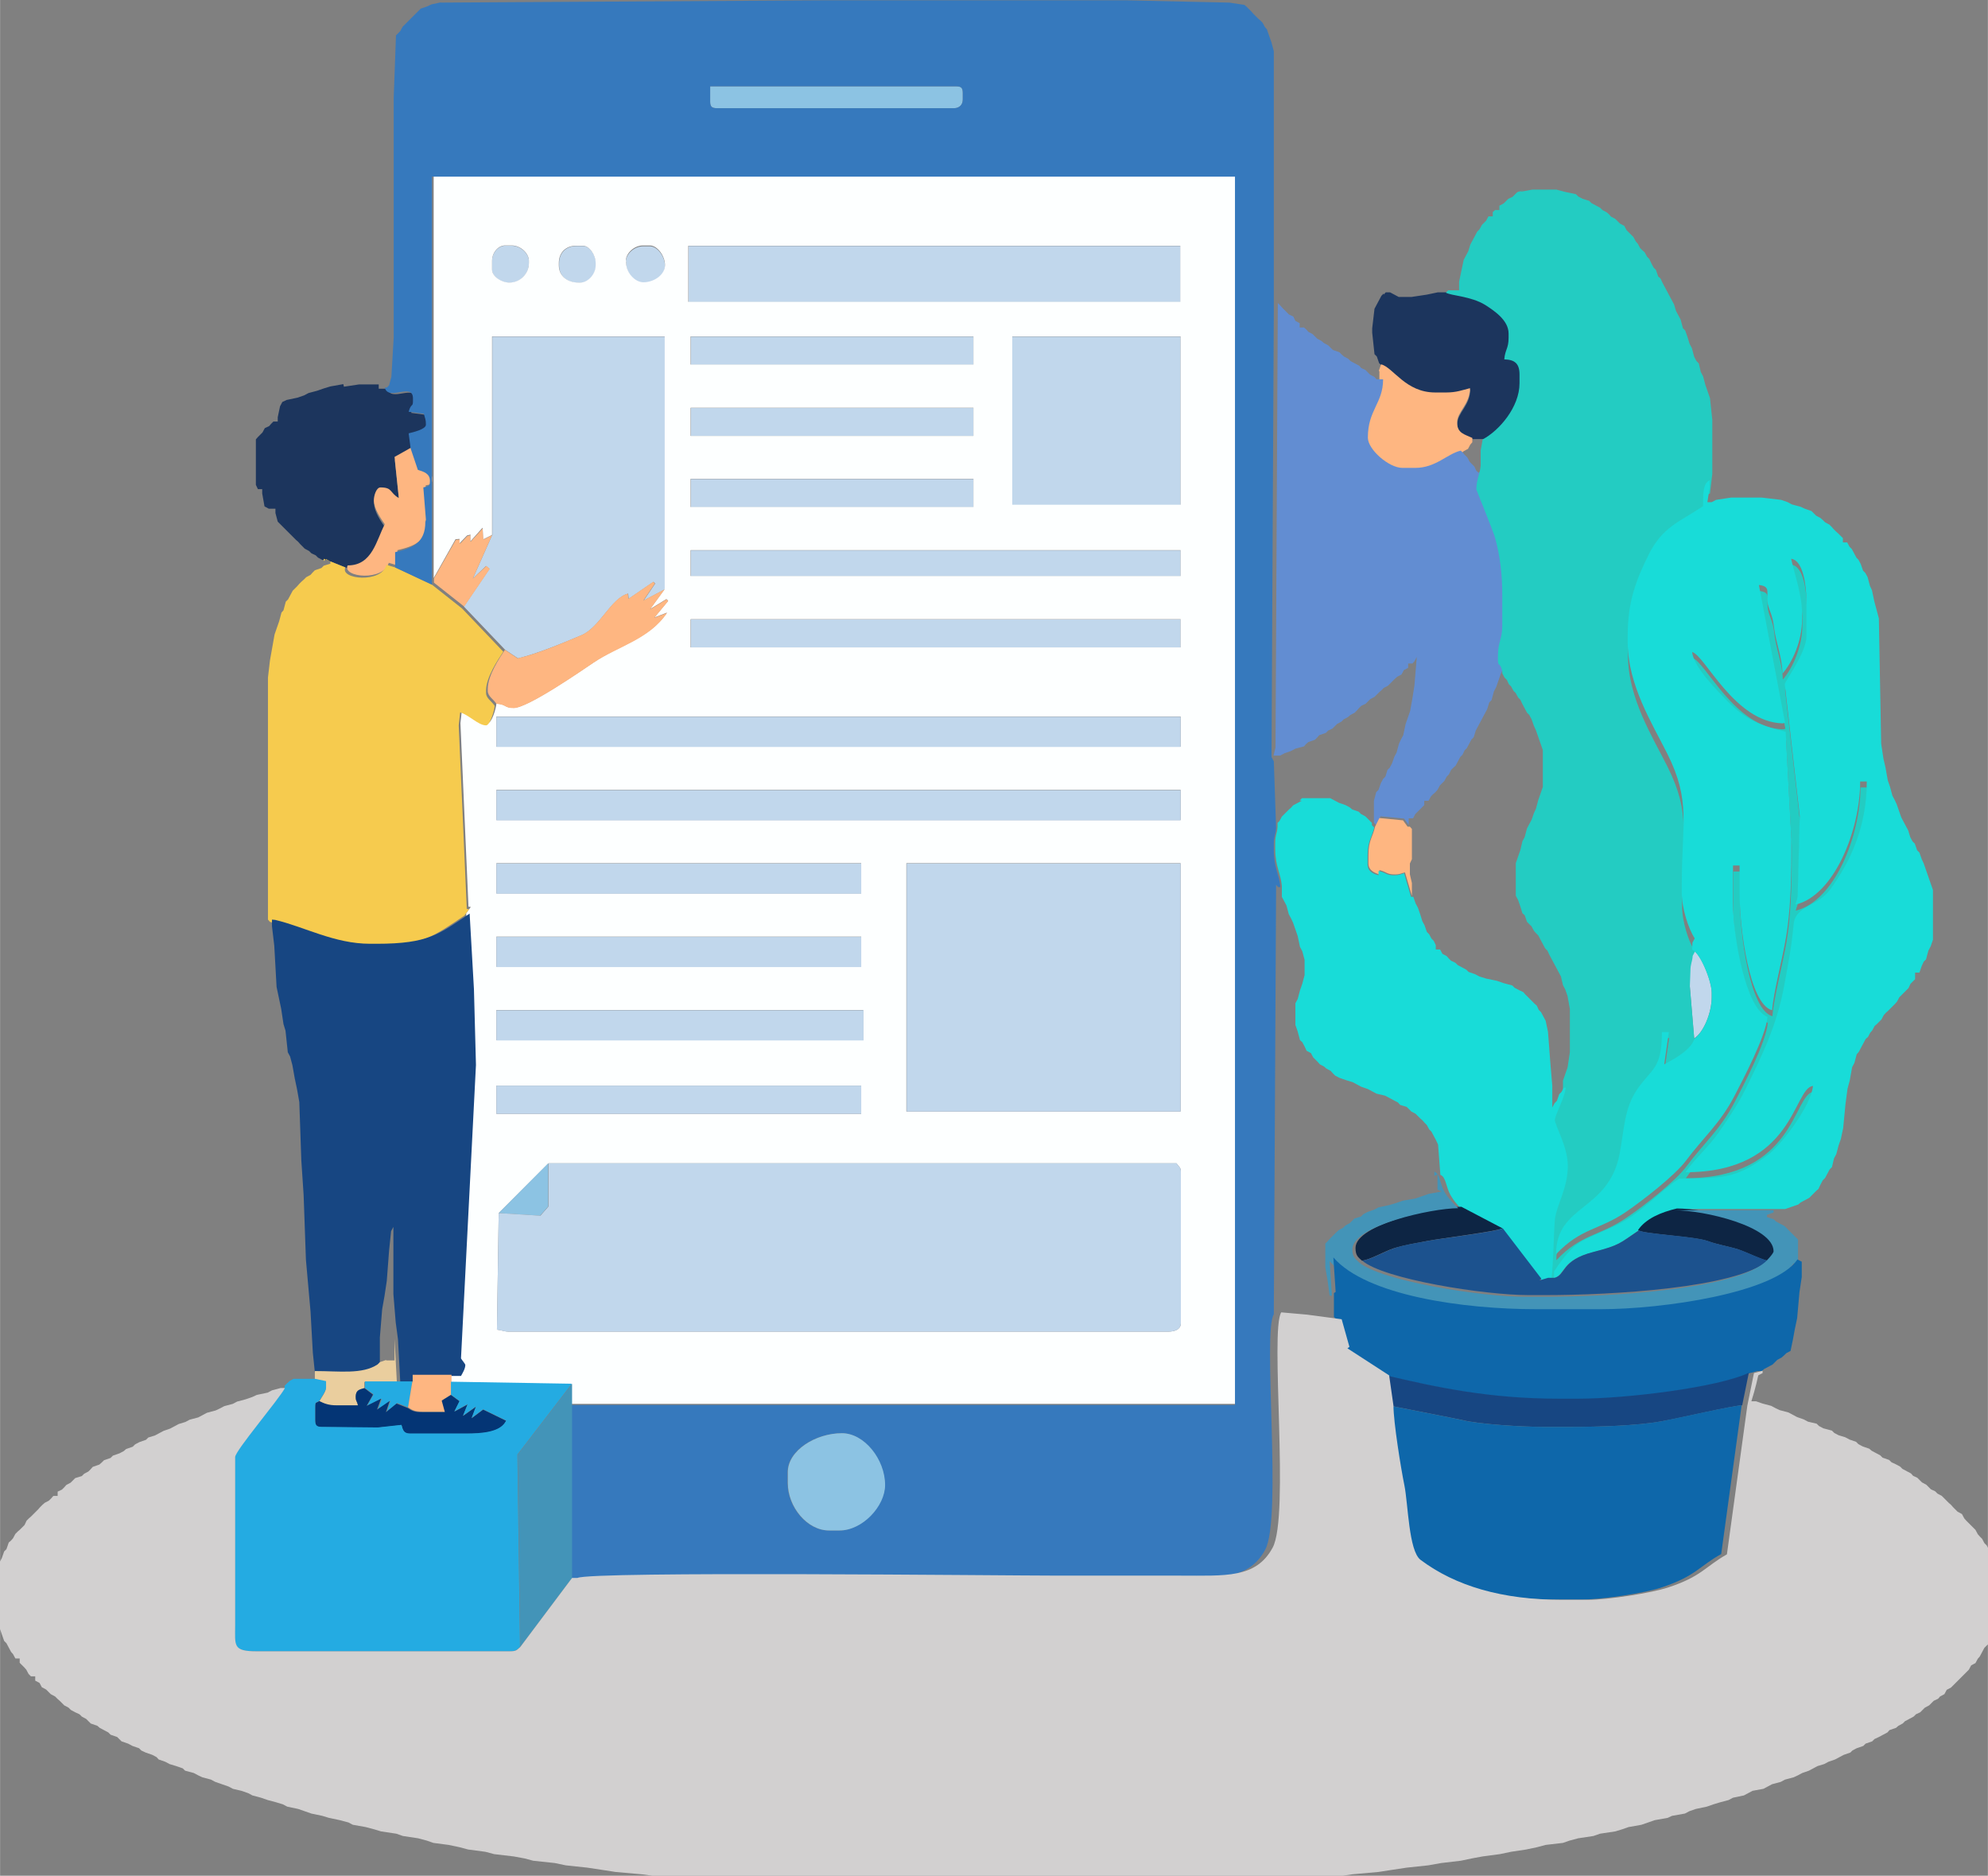 <?xml version="1.0" encoding="UTF-8"?>
<!DOCTYPE svg PUBLIC "-//W3C//DTD SVG 1.1//EN" "http://www.w3.org/Graphics/SVG/1.1/DTD/svg11.dtd">
<!-- Creator: CorelDRAW -->
<svg xmlns="http://www.w3.org/2000/svg" xml:space="preserve" width="7.023in" height="6.626in" style="shape-rendering:geometricPrecision; text-rendering:geometricPrecision; image-rendering:optimizeQuality; fill-rule:evenodd; clip-rule:evenodd"
viewBox="0 0 6.909 6.519"
 xmlns:xlink="http://www.w3.org/1999/xlink">
 <rect x="0" y="0" width="6.909" height="6.519" fill="#808080" stroke="none"/>
 <defs>
  <style type="text/css">
   <![CDATA[
    .fil16 {fill:#043575}
    .fil9 {fill:#0D2544}
    .fil15 {fill:#0E67AA}
    .fil12 {fill:#174682}
    .fil8 {fill:#18DCD8}
    .fil2 {fill:#1C355D}
    .fil10 {fill:#1C528E}
    .fil7 {fill:#23CCC2}
    .fil14 {fill:#24ABE2}
    .fil17 {fill:#3679BD}
    .fil11 {fill:#4394B8}
    .fil6 {fill:#628DD2}
    .fil0 {fill:#8CC3E3}
    .fil1 {fill:#C1D7EC}
    .fil18 {fill:#D2D0D0}
    .fil13 {fill:#EACE9E}
    .fil5 {fill:#F6CB4E}
    .fil4 {fill:#FDFFFF}
    .fil3 {fill:#FEB681}
   ]]>
  </style>
 </defs>
 <g id="Layer_x0020_1">
  <g id="_117213848">
   <path id="_116910608" class="fil0" d="M2.468 0.353c0,0.017 0.005,0.023 0.023,0.023l0.825 0c0.018,0 0.03,-0.012 0.03,-0.03l0 -0.023c0,-0.017 -0.005,-0.023 -0.023,-0.023l-0.855 0 0 0.053z"/>
   <polygon id="_116988912" class="fil1" points="2.393,1.05 4.103,1.05 4.103,0.855 2.393,0.855 "/>
   <path id="_116903960" class="fil1" d="M1.71 0.908l0 0.03c0,0.024 0.033,0.045 0.06,0.045 0.037,0 0.068,-0.03 0.068,-0.068l0 -0.008c0,-0.025 -0.028,-0.053 -0.06,-0.053l-0.023 0c-0.023,0 -0.045,0.024 -0.045,0.053z"/>
   <path id="_117218216" class="fil1" d="M2.176 0.908l0 0.008c0,0.033 0.03,0.068 0.06,0.068 0.037,0 0.075,-0.026 0.075,-0.06 0,-0.031 -0.025,-0.068 -0.053,-0.068l-0.023 0c-0.032,0 -0.06,0.028 -0.06,0.053z"/>
   <path id="_116931656" class="fil1" d="M1.943 0.915l0 0.008c0,0.039 0.031,0.06 0.068,0.06l0.007 0c0.025,0 0.053,-0.028 0.053,-0.06l0 -0.008c0,-0.027 -0.021,-0.06 -0.045,-0.06l-0.023 0c-0.036,0 -0.06,0.024 -0.06,0.06z"/>
   <polygon id="_116904008" class="fil1" points="2.401,1.268 3.383,1.268 3.383,1.17 2.401,1.17 "/>
   <polygon id="_117217736" class="fil1" points="2.401,1.515 3.383,1.515 3.383,1.418 2.401,1.418 "/>
   <path id="_116900000" class="fil2" d="M4.809 1.02l-0.008 0.008 -0.008 0.015 -0.008 0.015 -0.008 0.015 -0.008 0.068 0 0.015 0.008 0.075 0.008 0.008 0.008 0.023 0.008 0.008c0.043,0.011 0.084,0.098 0.188,0.098l0.038 0c0.036,0 0.054,-0.008 0.083,-0.015 -0.001,0.058 -0.045,0.081 -0.045,0.12 0,0.037 0.028,0.041 0.053,0.053l0.045 0c0.056,-0.03 0.128,-0.112 0.128,-0.195l0 -0.03c0,-0.038 -0.015,-0.052 -0.053,-0.053 0.003,-0.035 0.015,-0.037 0.015,-0.075l0 -0.015c0,-0.046 -0.05,-0.079 -0.081,-0.099 -0.05,-0.032 -0.119,-0.032 -0.137,-0.043l-0.038 0 -0.038 0.008 -0.053 0.008 -0.045 0 -0.015 -0.008 -0.015 -0.008 -0.015 0 -0.007 0.008z"/>
   <path id="_116905712" class="fil3" d="M4.794 1.29l0 0.045c0,0.084 -0.053,0.106 -0.053,0.203 0,0.041 0.073,0.105 0.12,0.105l0.045 0c0.071,0 0.11,-0.049 0.158,-0.06l0.015 -0.008 0.008 -0.007 0.015 -0.008 0.008 -0.015 0.007 -0.008 0 -0.015c-0.025,-0.012 -0.053,-0.016 -0.053,-0.053 0,-0.039 0.044,-0.062 0.045,-0.12 -0.028,0.007 -0.047,0.015 -0.083,0.015l-0.038 0c-0.103,0 -0.145,-0.086 -0.188,-0.098l-0.008 0.023z"/>
   <polygon id="_117213224" class="fil1" points="2.401,1.763 3.383,1.763 3.383,1.665 2.401,1.665 "/>
   <polygon id="_116900864" class="fil1" points="3.518,1.755 4.103,1.755 4.103,1.17 3.518,1.17 "/>
   <path id="_116904728" class="fil1" d="M1.71 1.86l-0.067 0.151 0.046 -0.044 0.012 0.01 -0.089 0.131 0.143 0.15 0.045 0.03c0.067,-0.016 0.156,-0.053 0.22,-0.08 0.065,-0.027 0.103,-0.129 0.163,-0.145l0.002 0.018 0.086 -0.059 0.006 0.006 -0.04 0.059 0.074 -0.039 0 -0.878 -0.6 0 0 0.69z"/>
   <path id="_117214256" class="fil2" d="M1.193 1.335l-0.045 0.008 -0.023 0.007 -0.023 0.008 -0.03 0.008 -0.015 0.008 -0.023 0.008 -0.038 0.008 -0.015 0.007 -0.008 0.015 -0.008 0.038 0 0.015 -0.015 0 -0.008 0.008 -0.007 0.008 -0.015 0.007 -0.008 0.015 -0.008 0.008 -0.008 0.008 -0.007 0.008 0 0.158 0.007 0.015 0.015 0 0 0.015 0.008 0.045 0.015 0.008 0.023 0 0 0.015 0.008 0.03 0.008 0.008 0.008 0.008 0.007 0.007 0.008 0.008 0.008 0.008 0.008 0.008 0.008 0.008 0.008 0.008 0.008 0.007 0.007 0.008 0.008 0.008 0.008 0.008 0.015 0.008 0.008 0.008 0.015 0.007 0.008 0.008 0.015 0.008 0.015 0 0.075 0.03c0.085,0 0.098,-0.088 0.128,-0.143 -0.012,-0.018 -0.038,-0.054 -0.038,-0.083 0,-0.017 0.008,-0.045 0.023,-0.045 0.042,0 0.031,0.018 0.064,0.037l-0.015 -0.143 0.064 -0.036 -0.007 -0.053c0.016,-0.004 0.06,-0.014 0.06,-0.03 0,-0.02 -0.004,-0.021 -0.007,-0.038l-0.053 -0.007c0.009,-0.032 0.015,-0.013 0.015,-0.038l0 -0.008c0,-0.057 -0.085,0.011 -0.098,-0.038l-0.03 0 0 -0.015 -0.068 0 -0.053 0.008z"/>
   <path id="_116900912" class="fil3" d="M1.208 1.965c-0.02,0.042 0.125,0.056 0.143,-0.009l0.03 0.009 0 -0.053c0.059,-0.014 0.105,-0.031 0.105,-0.105l0.002 -0.008 -0.009 -0.112c0.017,-0.004 0.023,-0.002 0.023,-0.023 0,-0.026 -0.024,-0.033 -0.042,-0.038l-0.025 -0.074 -0.064 0.036 0.015 0.143c-0.033,-0.019 -0.021,-0.037 -0.064,-0.037 -0.014,0 -0.023,0.028 -0.023,0.045 0,0.028 0.025,0.064 0.038,0.083 -0.029,0.055 -0.043,0.143 -0.128,0.143z"/>
   <polygon id="_116918576" class="fil1" points="2.401,2.003 4.103,2.003 4.103,1.913 2.401,1.913 "/>
   <polygon id="_117217928" class="fil3" points="1.508,2.01 1.508,2.025 1.613,2.108 1.702,1.977 1.69,1.967 1.643,2.011 1.71,1.86 1.68,1.875 1.678,1.836 1.635,1.883 1.635,1.86 1.624,1.863 1.598,1.89 1.598,1.875 1.584,1.876 "/>
   <polygon id="_116931944" class="fil1" points="2.401,2.251 4.103,2.251 4.103,2.153 2.401,2.153 "/>
   <path id="_116903648" class="fil4" d="M1.733 4.216l0.173 -0.173 2.183 0c0.009,0.014 0.015,0.013 0.015,0.03l0 0.525c0,0.023 -0.022,0.03 -0.045,0.03l-2.288 0c-0.02,0 -0.021,-0.004 -0.044,-0.007l0.006 -0.405zm-0.008 -0.443l1.268 0 0 0.098 -1.268 0 0 -0.098zm1.425 -0.773l0.953 0 0 0.863 -0.953 0 0 -0.863zm-1.425 0.51l1.275 0 0 0.105 -1.275 0 0 -0.105zm0 -0.255l1.268 0 0 0.105 -1.268 0 0 -0.105zm0 -0.255l1.268 0 0 0.105 -1.268 0 0 -0.105zm0 -0.255l2.378 0 0 0.105 -2.378 0 0 -0.105zm0 -0.255l2.378 0 0 0.105 -2.378 0 0 -0.105zm0.675 -0.338l1.703 0 0 0.098 -1.703 0 0 -0.098zm0 -0.24l1.703 0 0 0.09 -1.703 0 0 -0.09zm0 -0.248l0.983 0 0 0.098 -0.983 0 0 -0.098zm1.118 -0.495l0.585 0 0 0.585 -0.585 0 0 -0.585zm-1.118 0.248l0.983 0 0 0.098 -0.983 0 0 -0.098zm0 -0.248l0.983 0 0 0.098 -0.983 0 0 -0.098zm-0.008 -0.315l1.71 0 0 0.195 -1.71 0 0 -0.195zm-0.45 0.06c0,-0.036 0.024,-0.06 0.06,-0.06l0.023 0c0.024,0 0.045,0.033 0.045,0.06l0 0.008c0,0.032 -0.028,0.06 -0.053,0.06l-0.007 0c-0.036,0 -0.068,-0.021 -0.068,-0.06l0 -0.008zm0.233 -0.008c0,-0.025 0.028,-0.053 0.06,-0.053l0.023 0c0.027,0 0.053,0.037 0.053,0.068 0,0.034 -0.038,0.06 -0.075,0.06 -0.03,0 -0.06,-0.034 -0.06,-0.068l0 -0.008zm-0.465 0c0,-0.029 0.022,-0.053 0.045,-0.053l0.023 0c0.032,0 0.06,0.028 0.06,0.053l0 0.008c0,0.037 -0.03,0.068 -0.068,0.068 -0.027,0 -0.06,-0.021 -0.06,-0.045l0 -0.03zm-0.203 1.103l0.076 -0.135 0.014 -0.001 0 0.015 0.026 -0.027 0.012 -0.003 0 0.023 0.042 -0.047 0.003 0.04 0.03 -0.015 0 -0.69 0.6 0 0 0.878 -0.051 0.07 0.057 -0.035 0.006 0.006 -0.048 0.058 0.044 -0.017c-0.061,0.091 -0.17,0.115 -0.255,0.173 -0.042,0.028 -0.229,0.158 -0.278,0.158 -0.033,0 -0.023,-0.012 -0.06,-0.015 -0.001,0.017 -0.016,0.068 -0.03,0.068 -0.027,0 -0.06,-0.037 -0.09,-0.045l-0.005 0.045 0.028 0.638 0.008 0.001 -0.016 0.022 0.015 0.263 0.007 0.263 -0.052 1.02c0.004,0.006 0.015,0.019 0.015,0.023 0,0.013 -0.01,0.028 -0.015,0.038l-0.023 0 0 0.023 0.42 0.007 0 0.068 2.311 0 0 -4.269 -2.791 0 0 1.403z"/>
   <path id="_117217784" class="fil3" d="M1.755 2.258c-0.019,0.028 -0.06,0.09 -0.06,0.135l0 0.008c0,0.019 0.019,0.028 0.03,0.045 0.037,0.003 0.027,0.015 0.06,0.015 0.049,0 0.235,-0.129 0.278,-0.158 0.085,-0.057 0.194,-0.081 0.255,-0.173l-0.044 0.017 0.048 -0.058 -0.006 -0.006 -0.057 0.035 0.051 -0.07 -0.074 0.039 0.04 -0.059 -0.006 -0.006 -0.086 0.059 -0.002 -0.018c-0.06,0.016 -0.097,0.118 -0.163,0.145 -0.064,0.027 -0.153,0.065 -0.22,0.08l-0.045 -0.03z"/>
   <polygon id="_116912720" class="fil1" points="1.725,2.596 4.103,2.596 4.103,2.491 1.725,2.491 "/>
   <path id="_116905184" class="fil5" d="M1.133 1.943l0.015 0.008 0 0.008 -0.023 0.007 -0.008 0.008 -0.023 0.008 -0.008 0.008 -0.007 0.008 -0.015 0.008 -0.008 0.008 -0.008 0.007 -0.008 0.008 -0.007 0.008 -0.008 0.008 -0.008 0.008 -0.008 0.015 -0.008 0.015 -0.008 0.008 -0.008 0.03 -0.007 0.008 -0.008 0.03 -0.008 0.023 -0.008 0.023 -0.008 0.045 -0.008 0.045 -0.007 0.06 0 0.345 0 0.173 0 0.323 0.007 0.008c0.102,0.024 0.206,0.083 0.33,0.083l0.023 0c0.18,0 0.217,-0.034 0.323,-0.105l0.016 -0.022 -0.008 -0.001 -0.028 -0.638 0.005 -0.045c0.03,0.008 0.063,0.045 0.09,0.045 0.014,0 0.029,-0.051 0.03,-0.068 -0.011,-0.017 -0.03,-0.026 -0.03,-0.045l0 -0.008c0,-0.045 0.041,-0.107 0.06,-0.135l-0.143 -0.15 -0.105 -0.083 -0.128 -0.06 -0.03 -0.009c-0.017,0.065 -0.163,0.051 -0.143,0.009l-0.075 -0.03 0 0.008z"/>
   <path id="_117213032" class="fil6" d="M4.426 2.626l0.023 0 0.015 -0.008 0.023 -0.008 0.015 -0.008 0.03 -0.008 0.007 -0.008 0.008 -0.007 0.023 -0.008 0.008 -0.008 0.007 -0.008 0.023 -0.008 0.008 -0.008 0.015 -0.007 0.008 -0.008 0.008 -0.008 0.015 -0.008 0.008 -0.008 0.015 -0.008 0.008 -0.007 0.015 -0.008 0.008 -0.008 0.007 -0.008 0.008 -0.008 0.015 -0.007 0.008 -0.008 0.008 -0.008 0.015 -0.008 0.008 -0.008 0.008 -0.008 0.008 -0.007 0.008 -0.008 0.015 -0.008 0.008 -0.008 0.008 -0.008 0.008 -0.008 0.008 -0.007 0.015 -0.008 0.008 -0.015 0.015 -0.008 0 -0.015 0.015 0 0.007 -0.008 0.008 -0.015 -0.008 0.098 -0.007 0.045 -0.008 0.045 -0.008 0.023 -0.008 0.023 -0.008 0.038 -0.008 0.015 -0.007 0.015 -0.008 0.03 -0.008 0.015 -0.008 0.023 -0.008 0.015 -0.008 0.008 -0.007 0.023 -0.008 0.008 -0.008 0.015 -0.008 0.023 -0.008 0.008 -0.008 0.03 0 0.038 0 0.038 0.008 0.008 0.015 -0.03 0.082 0.008 0.016 0.022 0 -0.023 0.015 0 0.008 -0.015 0.008 -0.008 0.008 -0.008 0.008 -0.008 0.007 -0.007 0 -0.015 0.015 0 0.008 -0.015 0.008 -0.008 0.008 -0.007 0.007 -0.008 0.008 -0.015 0.008 -0.008 0.008 -0.008 0.008 -0.015 0.008 -0.008 0.007 -0.015 0.008 -0.008 0.008 -0.007 0.008 -0.015 0.008 -0.015 0.008 -0.008 0.007 -0.015 0.008 -0.008 0.008 -0.015 0.008 -0.015 0.008 -0.008 0.007 -0.023 0.008 -0.015 0.008 -0.015 0.008 -0.015 0.008 -0.015 0.008 -0.015 0.007 -0.023 0.008 -0.008 0.008 -0.03 0.008 -0.015 0.008 -0.023 0.008 -0.023 0.007 -0.015 0 -0.024 0.015 0.009 0.008 0c-0.009,-0.032 -0.015,-0.013 -0.015,-0.038l0 -0.015c0,-0.048 0.015,-0.057 0.015,-0.105l0 -0.105c0,-0.076 -0.008,-0.138 -0.025,-0.2 -0.008,-0.03 -0.065,-0.166 -0.065,-0.168 0,-0.035 0.012,-0.05 0.015,-0.083l-0.008 0 -0.008 0.015 -0.008 0.023 -0.008 0.007 -0.008 -0.007 -0.007 -0.015 -0.008 -0.008 -0.008 -0.008 -0.008 -0.015 -0.008 -0.008 -0.007 -0.008 -0.008 -0.008c-0.047,0.011 -0.087,0.06 -0.158,0.06l-0.045 0c-0.047,0 -0.12,-0.064 -0.12,-0.105 0,-0.097 0.053,-0.119 0.053,-0.203l-0.008 0 -0.015 0 -0.007 -0.008 -0.015 -0.008 -0.008 -0.008 -0.008 -0.008 -0.015 -0.007 -0.007 -0.008 -0.015 -0.008 -0.015 -0.008 -0.008 -0.008 -0.015 -0.008 -0.008 -0.007 -0.008 -0.008 -0.023 -0.008 -0.008 -0.008 -0.008 -0.008 -0.015 -0.008 -0.008 -0.007 -0.015 -0.008 -0.008 -0.008 -0.008 -0.008 -0.015 -0.008 -0.007 -0.008 -0.008 -0.007 -0.015 0 0 -0.015 -0.015 -0.008 -0.007 -0.015 -0.015 -0.007 -0.008 -0.008 -0.008 -0.008 -0.008 -0.008 -0.007 -0.008 -0.008 -0.008 -0.008 1.545z"/>
   <polygon id="_116905832" class="fil1" points="1.725,2.851 4.103,2.851 4.103,2.746 1.725,2.746 "/>
   <path id="_116905544" class="fil3" d="M4.779 2.873c-0.008,0.036 -0.023,0.047 -0.023,0.098l0 0.03c0,0.023 0.019,0.032 0.038,0.038l0 -0.015c0.026,0.006 0.025,0.015 0.053,0.015 0.02,0 0.021,-0.004 0.036,-0.007l0.024 0.082 0 -0.045 -0.007 -0.03 0 -0.038 0.007 -0.015 0 -0.105 -0.007 -0.008 -0.008 0 -0.016 -0.022 -0.082 -0.008 -0.015 0.03z"/>
   <polygon id="_117218024" class="fil1" points="1.725,3.106 2.993,3.106 2.993,3.001 1.725,3.001 "/>
   <polygon id="_116900720" class="fil1" points="1.725,3.361 2.993,3.361 2.993,3.256 1.725,3.256 "/>
   <path id="_116906456" class="fil1" d="M5.889 3.608c0.032,-0.021 0.06,-0.088 0.06,-0.143l0 -0.015c0,-0.041 -0.04,-0.14 -0.068,-0.15 -0.002,0.023 -0.008,0.027 -0.008,0.053l-0.002 0.053 0.017 0.202z"/>
   <polygon id="_117212984" class="fil1" points="1.725,3.616 3.001,3.616 3.001,3.511 1.725,3.511 "/>
   <path id="_116905760" class="fil7" d="M5.296 0.66l-0.023 0.008 -0.008 0.008 -0.008 0.008 -0.015 0.007 -0.008 0.008 -0.008 0.008 -0.015 0.008 0 0.015 -0.015 0 -0.008 0.007 0 0.015 -0.015 0 -0.008 0.015 -0.008 0.008 -0.007 0.007 -0.008 0.015 -0.008 0.008 -0.008 0.015 -0.008 0.015 -0.008 0.015 -0.007 0.023 -0.008 0.015 -0.008 0.015 -0.008 0.038 -0.008 0.038 0 0.03 -0.038 0 -0.008 0.008c0.017,0.011 0.087,0.012 0.137,0.043 0.031,0.02 0.081,0.053 0.081,0.099l0 0.015c0,0.038 -0.012,0.04 -0.015,0.075 0.037,0.001 0.053,0.015 0.053,0.053l0 0.03c0,0.083 -0.071,0.165 -0.128,0.195l-0.007 0.038 0 0.053c-0.003,0.033 -0.015,0.048 -0.015,0.083 0,0.002 0.056,0.138 0.065,0.168 0.017,0.062 0.025,0.124 0.025,0.2l0 0.105c0,0.048 -0.015,0.057 -0.015,0.105l0 0.015c0,0.024 0.007,0.006 0.015,0.038l0 0.008 0.008 0.015 0.008 0.008 0.007 0.015 0.008 0.008 0.008 0.015 0.008 0.008 0.008 0.015 0.008 0.008 0.007 0.015 0.008 0.015 0.008 0.015 0.008 0.008 0.008 0.015 0.008 0.023 0.007 0.015 0.008 0.023 0.008 0.023 0.008 0.023 0 0.128 -0.008 0.023 -0.008 0.023 -0.008 0.03 -0.007 0.015 -0.008 0.023 -0.008 0.015 -0.008 0.015 -0.008 0.03 -0.008 0.015 -0.007 0.03 -0.008 0.023 -0.008 0.023 0 0.113 0.008 0.015 0.008 0.023 0.007 0.023 0.008 0.007 0.008 0.023 0.008 0.008 0.008 0.008 0.008 0.015 0.007 0.008 0.008 0.008 0.008 0.015 0.008 0.015 0.008 0.015 0.008 0.008 0.007 0.015 0.008 0.015 0.008 0.015 0.008 0.015 0.008 0.015 0.008 0.015 0.007 0.03 0.008 0.015 0.008 0.023 0.008 0.045 0 0.15 -0.008 0.053 -0.008 0.023 -0.008 0.023 0 0.03c-0.003,0.033 -0.038,0.094 -0.038,0.113 0,0.017 0.045,0.093 0.045,0.158 0,0.079 -0.039,0.135 -0.045,0.188 -0.004,0.038 -0.006,0.199 -0.015,0.218l0.023 0 0 -0.023c0.076,-0.113 0.089,-0.101 0.215,-0.16 0.088,-0.042 0.148,-0.114 0.22,-0.163 0.171,0 0.207,-0.009 0.308,-0.082 0.046,-0.034 0.152,-0.171 0.157,-0.24 -0.069,0.008 -0.063,0.3 -0.443,0.3 0.029,-0.043 0.08,-0.088 0.113,-0.135 0.032,-0.045 0.069,-0.1 0.095,-0.153 0.055,-0.111 0.109,-0.221 0.135,-0.361 0.015,-0.082 0.024,-0.124 0.033,-0.214 0.006,-0.064 0.084,-0.061 0.127,-0.12 0.068,-0.094 0.127,-0.214 0.127,-0.375l-0.023 0c0,0.169 -0.091,0.396 -0.225,0.428 0.004,-0.017 0.008,-0.017 0.008,-0.038l0.007 -0.271 -0.052 -0.457c-0.001,-0.008 0.075,-0.11 0.075,-0.165l0 -0.128c0,-0.046 -0.009,-0.138 -0.053,-0.143 0.012,0.051 0.038,0.128 0.038,0.188l0 0.023c0,0.073 -0.033,0.148 -0.068,0.188 -0.001,-0.058 -0.024,-0.105 -0.03,-0.165 -0.004,-0.036 -0.017,-0.055 -0.021,-0.077 -0.008,-0.04 0.013,-0.061 -0.031,-0.066l0.091 0.479 -0.008 0.002c-0.168,-0.004 -0.27,-0.236 -0.315,-0.248 0.005,0.054 0.091,0.14 0.126,0.174 0.057,0.057 0.107,0.082 0.199,0.103l0.02 0.375 0 0.053c0,0.093 -0.004,0.199 -0.018,0.282 -0.014,0.081 -0.044,0.193 -0.049,0.258 -0.079,-0.021 -0.113,-0.288 -0.113,-0.405l0 -0.098 -0.023 0 0 0.128c0,0.116 0.044,0.37 0.12,0.398 -0.006,0.069 -0.085,0.218 -0.115,0.275 -0.05,0.096 -0.109,0.145 -0.167,0.223 -0.039,0.053 -0.152,0.141 -0.21,0.18 -0.094,0.064 -0.156,0.055 -0.243,0.147 0,-0.174 0.182,-0.149 0.221,-0.349 0.018,-0.091 0.017,-0.157 0.061,-0.224 0.049,-0.073 0.086,-0.071 0.086,-0.199l0.024 0 -0.016 0.112c0.034,-0.018 0.095,-0.051 0.105,-0.09l-0.017 -0.202 0.002 -0.053c0,-0.026 0.006,-0.029 0.008,-0.053l0.008 -0.015c-0.022,-0.032 -0.045,-0.104 -0.045,-0.158l0 -0.03c0,-0.212 0.032,-0.289 -0.05,-0.453 -0.052,-0.104 -0.138,-0.239 -0.138,-0.388l0 -0.023c0,-0.122 0.031,-0.196 0.072,-0.28 0.049,-0.099 0.109,-0.115 0.19,-0.17 0,-0.034 -0.003,-0.08 0.023,-0.09l0.008 -0.068 0 -0.188 -0.008 -0.075 -0.008 -0.023 -0.008 -0.023 -0.008 -0.03 -0.008 -0.015 -0.007 -0.03 -0.008 -0.008 -0.008 -0.015 -0.008 -0.03 -0.008 -0.015 -0.007 -0.023 -0.008 -0.023 -0.008 -0.008 -0.008 -0.03 -0.008 -0.015 -0.008 -0.015 -0.007 -0.023 -0.008 -0.015 -0.008 -0.015 -0.008 -0.015 -0.008 -0.015 -0.008 -0.015 -0.007 -0.015 -0.008 -0.007 -0.008 -0.023 -0.008 -0.008 -0.008 -0.015 -0.007 -0.015 -0.008 -0.008 -0.008 -0.015 -0.008 -0.007 -0.008 -0.008 -0.008 -0.015 -0.007 -0.008 -0.008 -0.015 -0.008 -0.008 -0.008 -0.008 -0.008 -0.008 -0.008 -0.015 -0.015 -0.008 -0.008 -0.008 -0.008 -0.008 -0.015 -0.008 -0.007 -0.008 -0.008 -0.007 -0.015 -0.008 -0.008 -0.008 -0.015 -0.008 -0.015 -0.008 -0.008 -0.008 -0.023 -0.007 -0.015 -0.008 -0.008 -0.008 -0.038 -0.008 -0.03 -0.008 -0.083 0 -0.045 0.008z"/>
   <polygon id="_116906528" class="fil1" points="3.151,3.863 4.103,3.863 4.103,3.001 3.151,3.001 "/>
   <path id="_117214856" class="fil8" d="M4.524 2.783l-0.015 0.008 -0.015 0.008 -0.007 0.008 -0.008 0.007 -0.008 0.008 -0.008 0.008 -0.008 0.008 -0.008 0.015 -0.007 0.007 0 0.015c-0.002,0.023 -0.008,0.027 -0.008,0.053l0 0.023c0,0.06 0.019,0.083 0.023,0.128l0 0.038 0.008 0.015 0.008 0.015 0.008 0.03 0.008 0.015 0.007 0.015 0.008 0.023 0.008 0.023 0.008 0.038 0.008 0.015 0.008 0.03 0 0.053 -0.008 0.03 -0.008 0.023 -0.008 0.03 -0.008 0.015 0 0.075 0.008 0.023 0.008 0.03 0.008 0.007 0.008 0.015 0.007 0.015 0.015 0.008 0.008 0.015 0.008 0.008 0.008 0.008 0.007 0.008 0.015 0.008 0.008 0.007 0.015 0.008 0.007 0.008 0.008 0.008 0.015 0.008 0.023 0.008 0.023 0.007 0.015 0.008 0.015 0.008 0.023 0.008 0.015 0.008 0.015 0.008 0.03 0.007 0.015 0.008 0.015 0.008 0.015 0.008 0.007 0.008 0.023 0.007 0.008 0.008 0.008 0.008 0.015 0.008 0.008 0.008 0.008 0.008 0.008 0.007 0.007 0.008 0.008 0.008 0.008 0.015 0.008 0.008 0.008 0.015 0.008 0.015 0.007 0.015 0.008 0.105c0.02,0.008 0.019,0.042 0.035,0.07 0.013,0.023 0.03,0.042 0.048,0.057l0.143 0.075 0.134 0.175 -0.007 0.006 0.03 -0.009c0.009,-0.018 0.011,-0.18 0.015,-0.218 0.006,-0.053 0.045,-0.108 0.045,-0.188 0,-0.064 -0.045,-0.141 -0.045,-0.158 0,-0.018 0.035,-0.079 0.038,-0.113l-0.007 0 -0.008 0.015 -0.008 0.008 -0.008 0.023 -0.008 0.008 -0.008 0.015 0 -0.075 -0.007 -0.083 -0.008 -0.105 -0.008 -0.038 -0.008 -0.015 -0.008 -0.015 -0.008 -0.008 -0.007 -0.015 -0.008 -0.007 -0.008 -0.008 -0.008 -0.008 -0.008 -0.008 -0.008 -0.008 -0.007 -0.008 -0.015 -0.007 -0.015 -0.008 -0.008 -0.008 -0.03 -0.008 -0.023 -0.008 -0.038 -0.008 -0.023 -0.007 -0.015 -0.008 -0.023 -0.008 -0.008 -0.008 -0.015 -0.008 -0.015 -0.008 -0.008 -0.008 -0.015 -0.007 -0.008 -0.008 -0.007 -0.008 -0.015 -0.008 -0.008 -0.015 -0.015 0 0 -0.015 -0.007 -0.015 -0.008 -0.008 -0.008 -0.015 -0.008 -0.008 -0.008 -0.023 -0.008 -0.015 -0.007 -0.023 -0.008 -0.023 -0.008 -0.015 -0.008 -0.023 -0.008 0 -0.024 -0.082c-0.015,0.004 -0.016,0.007 -0.036,0.007 -0.027,0 -0.026,-0.009 -0.053,-0.015l0 0.015c-0.019,-0.005 -0.038,-0.014 -0.038,-0.038l0 -0.03c0,-0.051 0.014,-0.061 0.023,-0.098l-0.008 -0.008 0 -0.008 -0.007 -0.007 -0.008 -0.008 -0.008 -0.008 -0.015 -0.008 -0.008 -0.008 -0.023 -0.008 -0.008 -0.007 -0.015 -0.008 -0.023 -0.008 -0.015 -0.008 -0.015 -0.008 -0.098 0 -0.008 0.008z"/>
   <polygon id="_116906576" class="fil1" points="1.725,3.871 2.993,3.871 2.993,3.773 1.725,3.773 "/>
   <path id="_116905400" class="fil8" d="M5.881 3.301c0.028,0.01 0.068,0.109 0.068,0.15l0 0.015c0,0.054 -0.028,0.121 -0.06,0.143 -0.01,0.039 -0.071,0.072 -0.105,0.09l0.016 -0.112 -0.024 -0c0,0.129 -0.036,0.126 -0.086,0.199 -0.045,0.067 -0.044,0.132 -0.061,0.224 -0.039,0.201 -0.221,0.175 -0.221,0.349 0.087,-0.092 0.149,-0.083 0.243,-0.147 0.058,-0.04 0.171,-0.127 0.21,-0.18 0.058,-0.078 0.117,-0.127 0.167,-0.223 0.03,-0.058 0.109,-0.207 0.115,-0.275 -0.076,-0.027 -0.12,-0.281 -0.12,-0.398l0 -0.128 0.023 0 0 0.098c0,0.117 0.033,0.384 0.113,0.405 0.005,-0.065 0.036,-0.177 0.049,-0.258 0.014,-0.083 0.018,-0.189 0.018,-0.282l0 -0.053 -0.02 -0.375c-0.092,-0.021 -0.143,-0.046 -0.199,-0.103 -0.034,-0.035 -0.121,-0.12 -0.126,-0.174 0.045,0.012 0.147,0.244 0.315,0.248l0.008 -0.002 -0.091 -0.479c0.044,0.005 0.024,0.027 0.031,0.066 0.004,0.021 0.017,0.04 0.021,0.077 0.007,0.06 0.029,0.107 0.03,0.165 0.035,-0.04 0.068,-0.114 0.068,-0.188l0 -0.023c0,-0.06 -0.026,-0.136 -0.038,-0.188 0.043,0.005 0.053,0.097 0.053,0.143l0 0.128c0,0.055 -0.076,0.157 -0.075,0.165l0.052 0.457 -0.007 0.271c0,0.02 -0.004,0.021 -0.008,0.038 0.134,-0.031 0.225,-0.258 0.225,-0.428l0.023 0c0,0.161 -0.059,0.281 -0.127,0.375 -0.043,0.059 -0.121,0.057 -0.127,0.12 -0.009,0.091 -0.018,0.132 -0.033,0.214 -0.025,0.139 -0.08,0.25 -0.135,0.361 -0.026,0.053 -0.063,0.107 -0.095,0.153 -0.033,0.047 -0.084,0.092 -0.113,0.135 0.379,0 0.374,-0.293 0.443,-0.3 -0.006,0.069 -0.111,0.206 -0.157,0.24 -0.1,0.074 -0.137,0.082 -0.308,0.082 -0.072,0.048 -0.132,0.121 -0.22,0.163 -0.126,0.059 -0.14,0.047 -0.215,0.16l0 0.023c0.04,-0.011 0.022,-0.061 0.135,-0.09 0.093,-0.024 0.091,-0.03 0.158,-0.075 0.027,-0.04 0.08,-0.062 0.135,-0.075l0.345 0 0.03 0 0.023 -0.008 0.023 -0.008 0.008 -0.007 0.015 -0.008 0.015 -0.008 0.008 -0.008 0.008 -0.008 0.008 -0.008 0.008 -0.007 0.007 -0.015 0.008 -0.015 0.008 -0.008 0.008 -0.015 0.008 -0.015 0.008 -0.008 0.007 -0.03 0.008 -0.015 0.008 -0.03 0.008 -0.023 0.008 -0.038 0.008 -0.083 0.007 -0.053 0.008 -0.03 0.008 -0.045 0.008 -0.015 0.008 -0.03 0.007 -0.008 0.008 -0.015 0.008 -0.015 0.008 -0.015 0.008 -0.007 0.008 -0.015 0.007 -0.008 0.008 -0.015 0.008 -0.007 0.008 -0.008 0.008 -0.008 0.008 -0.015 0.007 -0.008 0.008 -0.007 0.008 -0.008 0.008 -0.008 0.008 -0.008 0.007 -0.008 0.008 -0.015 0.008 -0.008 0.008 -0.008 0.008 -0.008 0.008 -0.008 0.007 -0.015 0.008 -0.008 0.008 -0.008 0 -0.023 0.015 0 0.008 -0.023 0.007 -0.015 0.008 -0.008 0.008 -0.03 0.008 -0.015 0.008 -0.023 0 -0.173 -0.008 -0.023 -0.008 -0.023 -0.008 -0.023 -0.008 -0.023 -0.007 -0.015 -0.008 -0.023 -0.008 -0.008 -0.008 -0.023 -0.008 -0.008 -0.008 -0.015 -0.007 -0.023 -0.008 -0.015 -0.008 -0.015 -0.008 -0.015 -0.008 -0.023 -0.008 -0.023 -0.007 -0.015 -0.008 -0.015 -0.008 -0.03 -0.008 -0.023 -0.008 -0.045 -0.007 -0.03 -0.008 -0.053 -0.008 -0.435 -0.008 -0.03 -0.008 -0.03 -0.008 -0.038 -0.007 -0.015 -0.008 -0.03 -0.008 -0.015 -0.008 -0.008 -0.008 -0.023 -0.008 -0.015 -0.007 -0.007 -0.008 -0.015 -0.008 -0.015 -0.008 -0.008 -0.008 -0.015 -0.015 0 0 -0.015 -0.008 -0.008 -0.008 -0.008 -0.008 -0.007 -0.008 -0.008 -0.007 -0.008 -0.008 -0.008 -0.015 -0.008 -0.008 -0.008 -0.008 -0.007 -0.015 -0.008 -0.008 -0.008 -0.008 -0.008 -0.023 -0.008 -0.015 -0.007 -0.03 -0.008 -0.015 -0.008 -0.023 -0.008 -0.068 -0.008 -0.105 0 -0.053 0.008 -0.015 0.008 -0.015 0 0.008 -0.053 0 -0.023c-0.025,0.01 -0.023,0.056 -0.023,0.09 -0.082,0.055 -0.141,0.071 -0.19,0.17 -0.041,0.084 -0.072,0.158 -0.072,0.28l0 0.023c0,0.148 0.086,0.284 0.138,0.388 0.082,0.164 0.05,0.241 0.05,0.453l0 0.03c0,0.053 0.023,0.125 0.045,0.158l-0.008 0.015z"/>
   <polygon id="_117218168" class="fil0" points="1.733,4.216 1.877,4.225 1.905,4.193 1.905,4.043 "/>
   <path id="_116906648" class="fil9" d="M5.694 4.276c0.02,0.013 0.195,0.021 0.24,0.037 0.032,0.012 0.075,0.019 0.106,0.029 0.031,0.01 0.085,0.038 0.103,0.039 0.006,-0.005 0.03,-0.03 0.03,-0.038 0,-0.087 -0.242,-0.143 -0.345,-0.143 -0.055,0.013 -0.108,0.035 -0.135,0.075z"/>
   <path id="_116906864" class="fil9" d="M4.734 4.381c0.026,-0.002 0.075,-0.031 0.108,-0.042 0.037,-0.012 0.082,-0.019 0.123,-0.027 0.036,-0.007 0.24,-0.033 0.257,-0.043l-0.143 -0.075c-0.092,0 -0.368,0.061 -0.368,0.143 0,0.027 0.009,0.032 0.023,0.045z"/>
   <path id="_117211976" class="fil10" d="M4.734 4.381c0.075,0.065 0.426,0.12 0.578,0.12l0.06 0c0.227,0 0.662,-0.024 0.773,-0.12 -0.018,-0.002 -0.073,-0.029 -0.103,-0.039 -0.031,-0.01 -0.075,-0.017 -0.106,-0.029 -0.046,-0.017 -0.22,-0.024 -0.24,-0.037 -0.067,0.045 -0.065,0.051 -0.158,0.075 -0.113,0.029 -0.095,0.079 -0.135,0.09l-0.023 0 -0.03 0.009 0.007 -0.006 -0.134 -0.175c-0.017,0.011 -0.22,0.036 -0.257,0.043 -0.041,0.008 -0.087,0.014 -0.123,0.027 -0.032,0.011 -0.082,0.04 -0.108,0.042z"/>
   <path id="_117205976" class="fil11" d="M4.996 4.081l0 0.03 0 0.023 0.015 0.007 -0.045 0.008 -0.023 0.008 -0.023 0.008 -0.045 0.008 -0.023 0.008 -0.023 0.007 -0.038 0.008 -0.015 0.008 -0.023 0.008 -0.015 0.008 -0.008 0.008 -0.023 0.007 -0.008 0.008 -0.008 0.008 -0.015 0.008 -0.008 0.008 -0.015 0.008 -0.008 0.007 -0.008 0.008 -0.008 0.008 -0.008 0.008 -0.007 0.008 -0.008 0.008 0 0.083 0.008 0.045 0.007 0.053 0.008 0 -0.008 -0.12c0.115,0.133 0.453,0.18 0.705,0.18l0.225 0c0.213,0 0.605,-0.056 0.683,-0.173l0.015 0.008 0 -0.09 -0.008 -0.008 -0.008 -0.008 -0.008 -0.008 -0.007 -0.007 -0.008 -0.008 -0.008 -0.008 -0.015 -0.008 -0.015 -0.008 -0.008 -0.008 -0.023 -0.007 0 -0.008 0.023 -0.008 0 -0.008 -0.345 0c0.103,0 0.345,0.056 0.345,0.143 0,0.007 -0.024,0.033 -0.03,0.038 -0.111,0.096 -0.546,0.12 -0.773,0.12l-0.06 0c-0.152,0 -0.502,-0.055 -0.578,-0.12 -0.013,-0.013 -0.023,-0.018 -0.023,-0.045 0,-0.082 0.275,-0.143 0.368,-0.143 -0.017,-0.015 -0.035,-0.035 -0.048,-0.057 -0.016,-0.029 -0.015,-0.062 -0.035,-0.07l0 0.015z"/>
   <path id="_117206960" class="fil1" d="M1.733 4.216l-0.006 0.405c0.023,0.004 0.024,0.007 0.044,0.007l2.288 0c0.023,0 0.045,-0.007 0.045,-0.03l0 -0.525c0,-0.017 -0.006,-0.016 -0.015,-0.03l-2.183 0 0 0.15 -0.028 0.032 -0.144 -0.009z"/>
   <path id="_120297896" class="fil12" d="M0.945 3.196l0 0.023 0.008 0.068 0.008 0.143 0.008 0.038 0.008 0.038 0.008 0.053 0.007 0.023 0.008 0.075 0.008 0.015 0.008 0.03 0.008 0.045 0.008 0.038 0.008 0.045 0.007 0.203 0.008 0.12 0.008 0.225 0.008 0.09 0.008 0.09 0.008 0.143 0.007 0.068 0.008 0c0.086,0 0.165,0.013 0.218,-0.023l0 -0.038 0 -0.06 0.008 -0.098 0.008 -0.045 0.008 -0.053 0.008 -0.105 0.007 -0.068 0.008 -0.015 0 0.233 0.008 0.098 0.008 0.06 0.008 0.15 0.053 0 0 -0.023 0.135 0 0.023 0c0.005,-0.009 0.015,-0.025 0.015,-0.038 0,-0.004 -0.011,-0.016 -0.015,-0.023l0.052 -1.02 -0.007 -0.263 -0.015 -0.263c-0.106,0.071 -0.142,0.105 -0.323,0.105l-0.023 0c-0.124,0 -0.228,-0.059 -0.33,-0.083z"/>
   <path id="_117205544" class="fil13" d="M1.343 4.726l-0.023 0.008 -0.008 0.008c-0.053,0.035 -0.131,0.023 -0.218,0.023l0 0.03 0.038 0.008 0 0.023c0,0.011 -0.016,0.033 -0.023,0.045 0.018,0.009 0.033,0.015 0.06,0.015l0.075 0c-0.005,-0.02 -0.008,-0.014 -0.008,-0.03 0,-0.023 0.013,-0.025 0.03,-0.03l0 -0.023 0.113 0 -0.008 -0.15 0 0.075 -0.03 0z"/>
   <polygon id="_117215504" class="fil14" points="1.268,4.824 1.298,4.846 1.276,4.885 1.327,4.861 1.313,4.899 1.357,4.868 1.344,4.907 1.38,4.876 1.418,4.891 1.433,4.801 1.38,4.801 1.268,4.801 "/>
   <path id="_120297584" class="fil15" d="M4.636 4.494l0 0.083 0.008 0.008 0.027 0.096 -0.007 0.005 0.145 0.094c0.189,0.044 0.371,0.083 0.608,0.083l0.068 0c0.166,0 0.486,-0.039 0.593,-0.09l0.03 -0.008 0.015 0 0.008 -0.007 0.015 -0.008 0.015 -0.008 0.008 -0.008 0.008 -0.008 0.015 -0.008 0.008 -0.007 0.008 -0.008 0.015 -0.008 0.008 -0.038 0.007 -0.038 0.008 -0.038 0.008 -0.09 0.008 -0.053 0 -0.053 -0.015 -0.008c-0.078,0.117 -0.47,0.173 -0.683,0.173l-0.225 0c-0.253,0 -0.59,-0.047 -0.705,-0.18l0.008 0.12z"/>
   <path id="_117191072" class="fil3" d="M1.433 4.801l-0.015 0.09c0.016,0.011 0.025,0.015 0.053,0.015l0.077 -0 -0.011 -0.04 0.032 -0.02 0 -0.045 0 -0.023 -0.135 0 0 0.023z"/>
   <path id="_117210704" class="fil12" d="M4.809 4.779l0.015 0.105c0,7.74643e-006 0.24,0.047 0.257,0.051 0.058,0.015 0.212,0.024 0.283,0.024l0.098 0c0.094,0 0.227,-0.004 0.311,-0.019 0.063,-0.011 0.249,-0.055 0.282,-0.056l0.023 -0.113c-0.107,0.051 -0.426,0.09 -0.593,0.09l-0.068 0c-0.237,0 -0.419,-0.038 -0.608,-0.083z"/>
   <path id="_120297488" class="fil16" d="M1.11 4.869c-0.013,0.009 -0.015,0.001 -0.015,0.023l0 0.045c0,0.017 0.005,0.023 0.023,0.023l0.195 0.002 0.082 -0.009c0.005,0.017 0.007,0.03 0.03,0.03l0.195 0c0.055,0 0.113,-0.004 0.135,-0.038l0.004 -0.007 -0.08 -0.039 -0.04 0.03 0.015 -0.04 -0.045 0.032 0.016 -0.04 -0.046 0.025 0.018 -0.036 -0.03 -0.022 -0.032 0.02 0.011 0.04 -0.077 0c-0.028,0 -0.036,-0.004 -0.053,-0.015l-0.038 -0.015 -0.037 0.03 0.013 -0.039 -0.044 0.03 0.014 -0.038 -0.05 0.025 0.022 -0.039 -0.03 -0.023c-0.017,0.005 -0.03,0.007 -0.03,0.03 0,0.016 0.003,0.01 0.008,0.03l-0.075 0c-0.027,0 -0.042,-0.006 -0.06,-0.015z"/>
   <path id="_117190424" class="fil17" d="M2.918 5.319l-0.038 0c-0.075,0 -0.143,-0.081 -0.143,-0.165l0 -0.038c0,-0.075 0.097,-0.135 0.188,-0.135 0.078,0 0.15,0.091 0.15,0.18 0,0.073 -0.079,0.158 -0.158,0.158zm-0.45 -5.019l0.855 0c0.017,0 0.023,0.005 0.023,0.023l0 0.023c0,0.018 -0.012,0.03 -0.03,0.03l-0.825 0c-0.017,0 -0.023,-0.005 -0.023,-0.023l0 -0.053zm-0.93 -0.293l-0.038 0.008 -0.015 0.007 -0.023 0.008 -0.008 0.008 -0.008 0.008 -0.008 0.008 -0.008 0.008 -0.007 0.007 -0.008 0.008 -0.008 0.008 -0.008 0.008 -0.008 0.015 -0.007 0.007 -0.008 0.008 -0.008 0.218 0 0.225 0 0.105 0 0.27 0 0.233 -0.008 0.135 -0.008 0.03 -0.008 0.008 -0.007 0c0.013,0.049 0.098,-0.02 0.098,0.038l0 0.008c0,0.024 -0.006,0.006 -0.015,0.038l0.053 0.007c0.004,0.018 0.007,0.018 0.007,0.038 0,0.016 -0.044,0.026 -0.06,0.03l0.007 0.053 0.025 0.074c0.019,0.006 0.042,0.012 0.042,0.038 0,0.021 -0.006,0.018 -0.023,0.023l0.009 0.112 -0.002 0.008c0,0.074 -0.046,0.091 -0.105,0.105l0 0.053 0.128 0.06 0 -0.015 0 -1.403 2.791 0 0 4.269 -2.311 0 0 0.608c0.049,-0.024 1.482,-0.008 1.673,-0.008 0.14,0 0.28,0 0.42,0 0.16,0 0.265,0.01 0.323,-0.097 0.06,-0.11 -0.01,-0.755 0.03,-0.818l0.008 -1.493 0.007 0.008 0.008 0c-0.004,-0.044 -0.023,-0.068 -0.023,-0.128l0 -0.023c0,-0.026 0.006,-0.029 0.008,-0.053l-0.008 -0.233 -0.008 -0.015 0.008 -1.545 0 -0.908 -0.008 -0.03 -0.008 -0.023 -0.008 -0.023 -0.007 -0.008 -0.008 -0.015 -0.008 -0.008 -0.008 -0.007 -0.008 -0.008 -0.008 -0.008 -0.007 -0.008 -0.008 -0.008 -0.008 -0.008 -0.008 -0.007 -0.053 -0.008 -0.36 -0.008 -0.45 0 -0.45 0 -0.135 0 -1.35 0.008z"/>
   <path id="_117191144" class="fil14" d="M1.005 4.801l-0.008 0.007 -0.008 0.008 0 0.008c-0.022,0.041 -0.173,0.218 -0.173,0.24l0 0.585c0,0.07 -0.009,0.09 0.075,0.09l0.878 0c0.024,0 0.025,-0.004 0.038,-0.015l-0.009 -0.669 0.189 -0.246 -0.42 -0.007 0 0.045 0.03 0.022 -0.018 0.036 0.046 -0.025 -0.016 0.04 0.045 -0.032 -0.015 0.04 0.04 -0.03 0.08 0.039 -0.004 0.007c-0.022,0.033 -0.08,0.038 -0.135,0.038l-0.195 0c-0.023,0 -0.025,-0.013 -0.03,-0.03l-0.082 0.009 -0.195 -0.002c-0.017,0 -0.023,-0.005 -0.023,-0.023l0 -0.045c0,-0.021 0.002,-0.014 0.015,-0.023 0.006,-0.012 0.023,-0.034 0.023,-0.045l0 -0.023 -0.038 -0.008 -0.075 0 -0.015 0.008z"/>
   <path id="_120297344" class="fil0" d="M2.918 5.319c0.079,0 0.158,-0.084 0.158,-0.158 0,-0.089 -0.072,-0.18 -0.15,-0.18 -0.091,0 -0.188,0.06 -0.188,0.135l0 0.038c0,0.084 0.068,0.165 0.143,0.165l0.038 0z"/>
   <path id="_117205160" class="fil15" d="M6.054 4.884c-0.033,0.001 -0.219,0.044 -0.282,0.056 -0.084,0.015 -0.217,0.019 -0.311,0.019l-0.098 0c-0.072,0 -0.225,-0.009 -0.283,-0.024 -0.017,-0.004 -0.256,-0.051 -0.257,-0.051 0,0.057 0.026,0.219 0.038,0.277 0.013,0.063 0.015,0.228 0.056,0.259 0.121,0.092 0.284,0.139 0.491,0.139l0.09 0c0.073,0 0.223,-0.023 0.28,-0.043 0.116,-0.039 0.128,-0.073 0.204,-0.115l0.071 -0.517z"/>
   <polygon id="_117205040" class="fil11" points="1.808,5.724 1.988,5.484 1.988,4.876 1.988,4.809 1.799,5.055 "/>
   <path id="_120297248" class="fil18" d="M1.988 5.484l-0.18 0.24c-0.013,0.011 -0.013,0.015 -0.038,0.015l-0.878 0c-0.084,0 -0.075,-0.02 -0.075,-0.09l0 -0.585c0,-0.022 0.151,-0.199 0.173,-0.24l-0.015 0 -0.03 0.008 -0.015 0.008 -0.038 0.008 -0.015 0.007 -0.023 0.008 -0.03 0.008 -0.015 0.008 -0.03 0.008 -0.015 0.008 -0.015 0.007 -0.03 0.008 -0.015 0.008 -0.015 0.008 -0.03 0.008 -0.015 0.008 -0.023 0.007 -0.015 0.008 -0.015 0.008 -0.023 0.008 -0.015 0.008 -0.015 0.008 -0.023 0.007 -0.008 0.008 -0.023 0.008 -0.015 0.008 -0.008 0.008 -0.023 0.008 -0.008 0.007 -0.015 0.008 -0.023 0.008 -0.008 0.008 -0.023 0.008 -0.008 0.008 -0.008 0.007 -0.023 0.008 -0.007 0.008 -0.008 0.008 -0.015 0.008 -0.008 0.008 -0.023 0.007 -0.008 0.008 -0.008 0.008 -0.015 0.008 -0.007 0.008 -0.008 0.008 -0.015 0.007 0 0.015 -0.015 0 -0.007 0.008 -0.008 0.008 -0.015 0.008 -0.008 0.007 -0.008 0.008 -0.007 0.008 -0.008 0.008 -0.008 0.008 -0.008 0.008 -0.008 0.007 -0.008 0.008 -0.007 0.015 -0.008 0.008 -0.008 0.008 -0.008 0.007 -0.008 0.008 -0.008 0.015 -0.007 0.008 -0.008 0.007 -0.008 0.023 -0.008 0.008 -0.008 0.023 -0.008 0.015 -0.007 0.015 -0.008 0.038 0 0.128 0.008 0.038 0.007 0.008 0.008 0.023 0.008 0.023 0.008 0.008 0.008 0.015 0.008 0.015 0.007 0.008 0.008 0.015 0.015 0 0 0.015 0.008 0.008 0.008 0.008 0.007 0.008 0.008 0.015 0.008 0.008 0.015 0 0 0.015 0.015 0.008 0.008 0.015 0.015 0.008 0.008 0.008 0.008 0.008 0.015 0.008 0.008 0.008 0.008 0.007 0.008 0.008 0.008 0.008 0.015 0.008 0.008 0.008 0.015 0.008 0.015 0.007 0.008 0.008 0.015 0.008 0.008 0.008 0.008 0.008 0.023 0.008 0.008 0.007 0.015 0.008 0.015 0.008 0.008 0.008 0.023 0.008 0.007 0.007 0.008 0.008 0.023 0.008 0.015 0.008 0.023 0.008 0.008 0.008 0.015 0.007 0.023 0.008 0.015 0.008 0.007 0.008 0.023 0.008 0.015 0.008 0.023 0.007 0.023 0.008 0.008 0.008 0.03 0.008 0.015 0.008 0.015 0.007 0.03 0.008 0.015 0.008 0.023 0.008 0.023 0.008 0.015 0.008 0.03 0.007 0.023 0.008 0.015 0.008 0.03 0.008 0.023 0.008 0.03 0.008 0.023 0.007 0.015 0.008 0.038 0.008 0.023 0.008 0.023 0.008 0.038 0.008 0.023 0.007 0.038 0.008 0.03 0.008 0.015 0.008 0.045 0.008 0.03 0.008 0.023 0.007 0.053 0.008 0.023 0.008 0.053 0.008 0.03 0.008 0.023 0.008 0.053 0.007 0.038 0.008 0.03 0.008 0.06 0.008 0.03 0.008 0.068 0.008 0.038 0.007 0.03 0.008 0.075 0.008 0.038 0.008 0.075 0.008 0.053 0.008 0.045 0.007 0.09 0.008 0.06 0.008 0.045 0.008 0.12 0.008 0.068 0.008 0.135 0.007 0.098 0.008 0.098 0.008 0.248 0.008 0.735 0 0.248 -0.008 0.098 -0.008 0.09 -0.008 0.135 -0.007 0.075 -0.008 0.113 -0.008 0.053 -0.008 0.053 -0.008 0.09 -0.008 0.045 -0.007 0.053 -0.008 0.075 -0.008 0.045 -0.008 0.068 -0.008 0.038 -0.008 0.038 -0.007 0.06 -0.008 0.038 -0.008 0.053 -0.008 0.038 -0.008 0.03 -0.008 0.06 -0.007 0.023 -0.008 0.03 -0.008 0.053 -0.008 0.023 -0.008 0.053 -0.008 0.023 -0.007 0.023 -0.008 0.045 -0.008 0.023 -0.008 0.023 -0.008 0.045 -0.008 0.015 -0.007 0.045 -0.008 0.015 -0.008 0.023 -0.008 0.038 -0.008 0.023 -0.008 0.023 -0.007 0.03 -0.008 0.015 -0.008 0.038 -0.008 0.015 -0.008 0.015 -0.008 0.038 -0.007 0.015 -0.008 0.015 -0.008 0.03 -0.008 0.015 -0.008 0.03 -0.008 0.015 -0.007 0.015 -0.008 0.023 -0.008 0.015 -0.008 0.015 -0.008 0.023 -0.007 0.015 -0.008 0.023 -0.008 0.015 -0.008 0.015 -0.008 0.023 -0.008 0.007 -0.007 0.015 -0.008 0.023 -0.008 0.008 -0.008 0.023 -0.008 0.008 -0.008 0.015 -0.007 0.015 -0.008 0.015 -0.008 0.007 -0.008 0.023 -0.008 0.008 -0.007 0.015 -0.008 0.008 -0.008 0.015 -0.008 0.015 -0.008 0.008 -0.008 0.015 -0.007 0.008 -0.008 0.008 -0.008 0.015 -0.008 0.008 -0.008 0.008 -0.008 0.015 -0.007 0.007 -0.008 0.015 -0.008 0.008 -0.015 0.015 -0.008 0.007 -0.007 0.008 -0.008 0.008 -0.008 0.008 -0.008 0.008 -0.008 0.008 -0.008 0.007 -0.007 0.008 -0.008 0.008 -0.015 0.015 -0.008 0.008 -0.015 0.007 -0.008 0.008 -0.015 0.008 -0.015 0.008 -0.008 0.008 -0.007 0.008 -0.023 0.007 -0.008 0.008 -0.03 0.008 -0.023 0 -0.158 -0.008 -0.023 -0.008 -0.03 -0.007 -0.008 -0.008 -0.023 -0.008 -0.015 -0.008 -0.008 -0.008 -0.015 -0.008 -0.008 -0.007 -0.008 -0.008 -0.015 -0.008 -0.008 -0.008 -0.008 -0.008 -0.008 -0.008 -0.008 -0.007 -0.008 -0.008 -0.015 -0.015 -0.008 -0.008 -0.008 -0.008 -0.008 -0.007 -0.008 -0.008 -0.007 -0.008 -0.008 -0.008 -0.008 -0.008 -0.008 -0.015 -0.008 -0.008 -0.008 -0.015 -0.007 -0.008 -0.008 -0.008 -0.008 -0.015 -0.008 -0.008 -0.008 -0.008 -0.008 -0.015 -0.007 -0.007 -0.008 -0.015 -0.008 -0.015 -0.008 -0.008 -0.008 -0.015 -0.008 -0.015 -0.007 -0.008 -0.008 -0.023 -0.008 -0.008 -0.008 -0.015 -0.008 -0.015 -0.008 -0.008 -0.007 -0.023 -0.008 -0.015 -0.008 -0.008 -0.008 -0.023 -0.008 -0.015 -0.008 -0.023 -0.007 -0.015 -0.008 -0.008 -0.008 -0.03 -0.008 -0.015 -0.008 -0.008 -0.008 -0.03 -0.007 -0.015 -0.008 -0.023 -0.008 -0.015 -0.008 -0.015 -0.008 -0.03 -0.008 -0.015 -0.007 -0.015 -0.008 -0.03 -0.008 -0.023 -0.008 -0.016 -0 0.009 -0.03 0.008 -0.03 0.007 -0.03 0.015 -0.008 0 -0.008 -0.03 0.008 -0.023 0.113 -0.071 0.517c-0.076,0.043 -0.088,0.077 -0.204,0.115 -0.057,0.019 -0.207,0.043 -0.28,0.043l-0.09 0c-0.207,0 -0.37,-0.048 -0.491,-0.139 -0.041,-0.031 -0.043,-0.195 -0.056,-0.259 -0.012,-0.058 -0.038,-0.22 -0.038,-0.277l-0.015 -0.105 -0.145 -0.094 0.007 -0.005 -0.027 -0.096 -0.06 -0.008 -0.06 -0.008 -0.09 -0.008c-0.04,0.063 0.03,0.708 -0.03,0.818 -0.058,0.107 -0.163,0.097 -0.323,0.097 -0.14,0 -0.28,0 -0.42,0 -0.191,0 -1.624,-0.016 -1.673,0.008z"/>
  </g>
 </g>
</svg>
